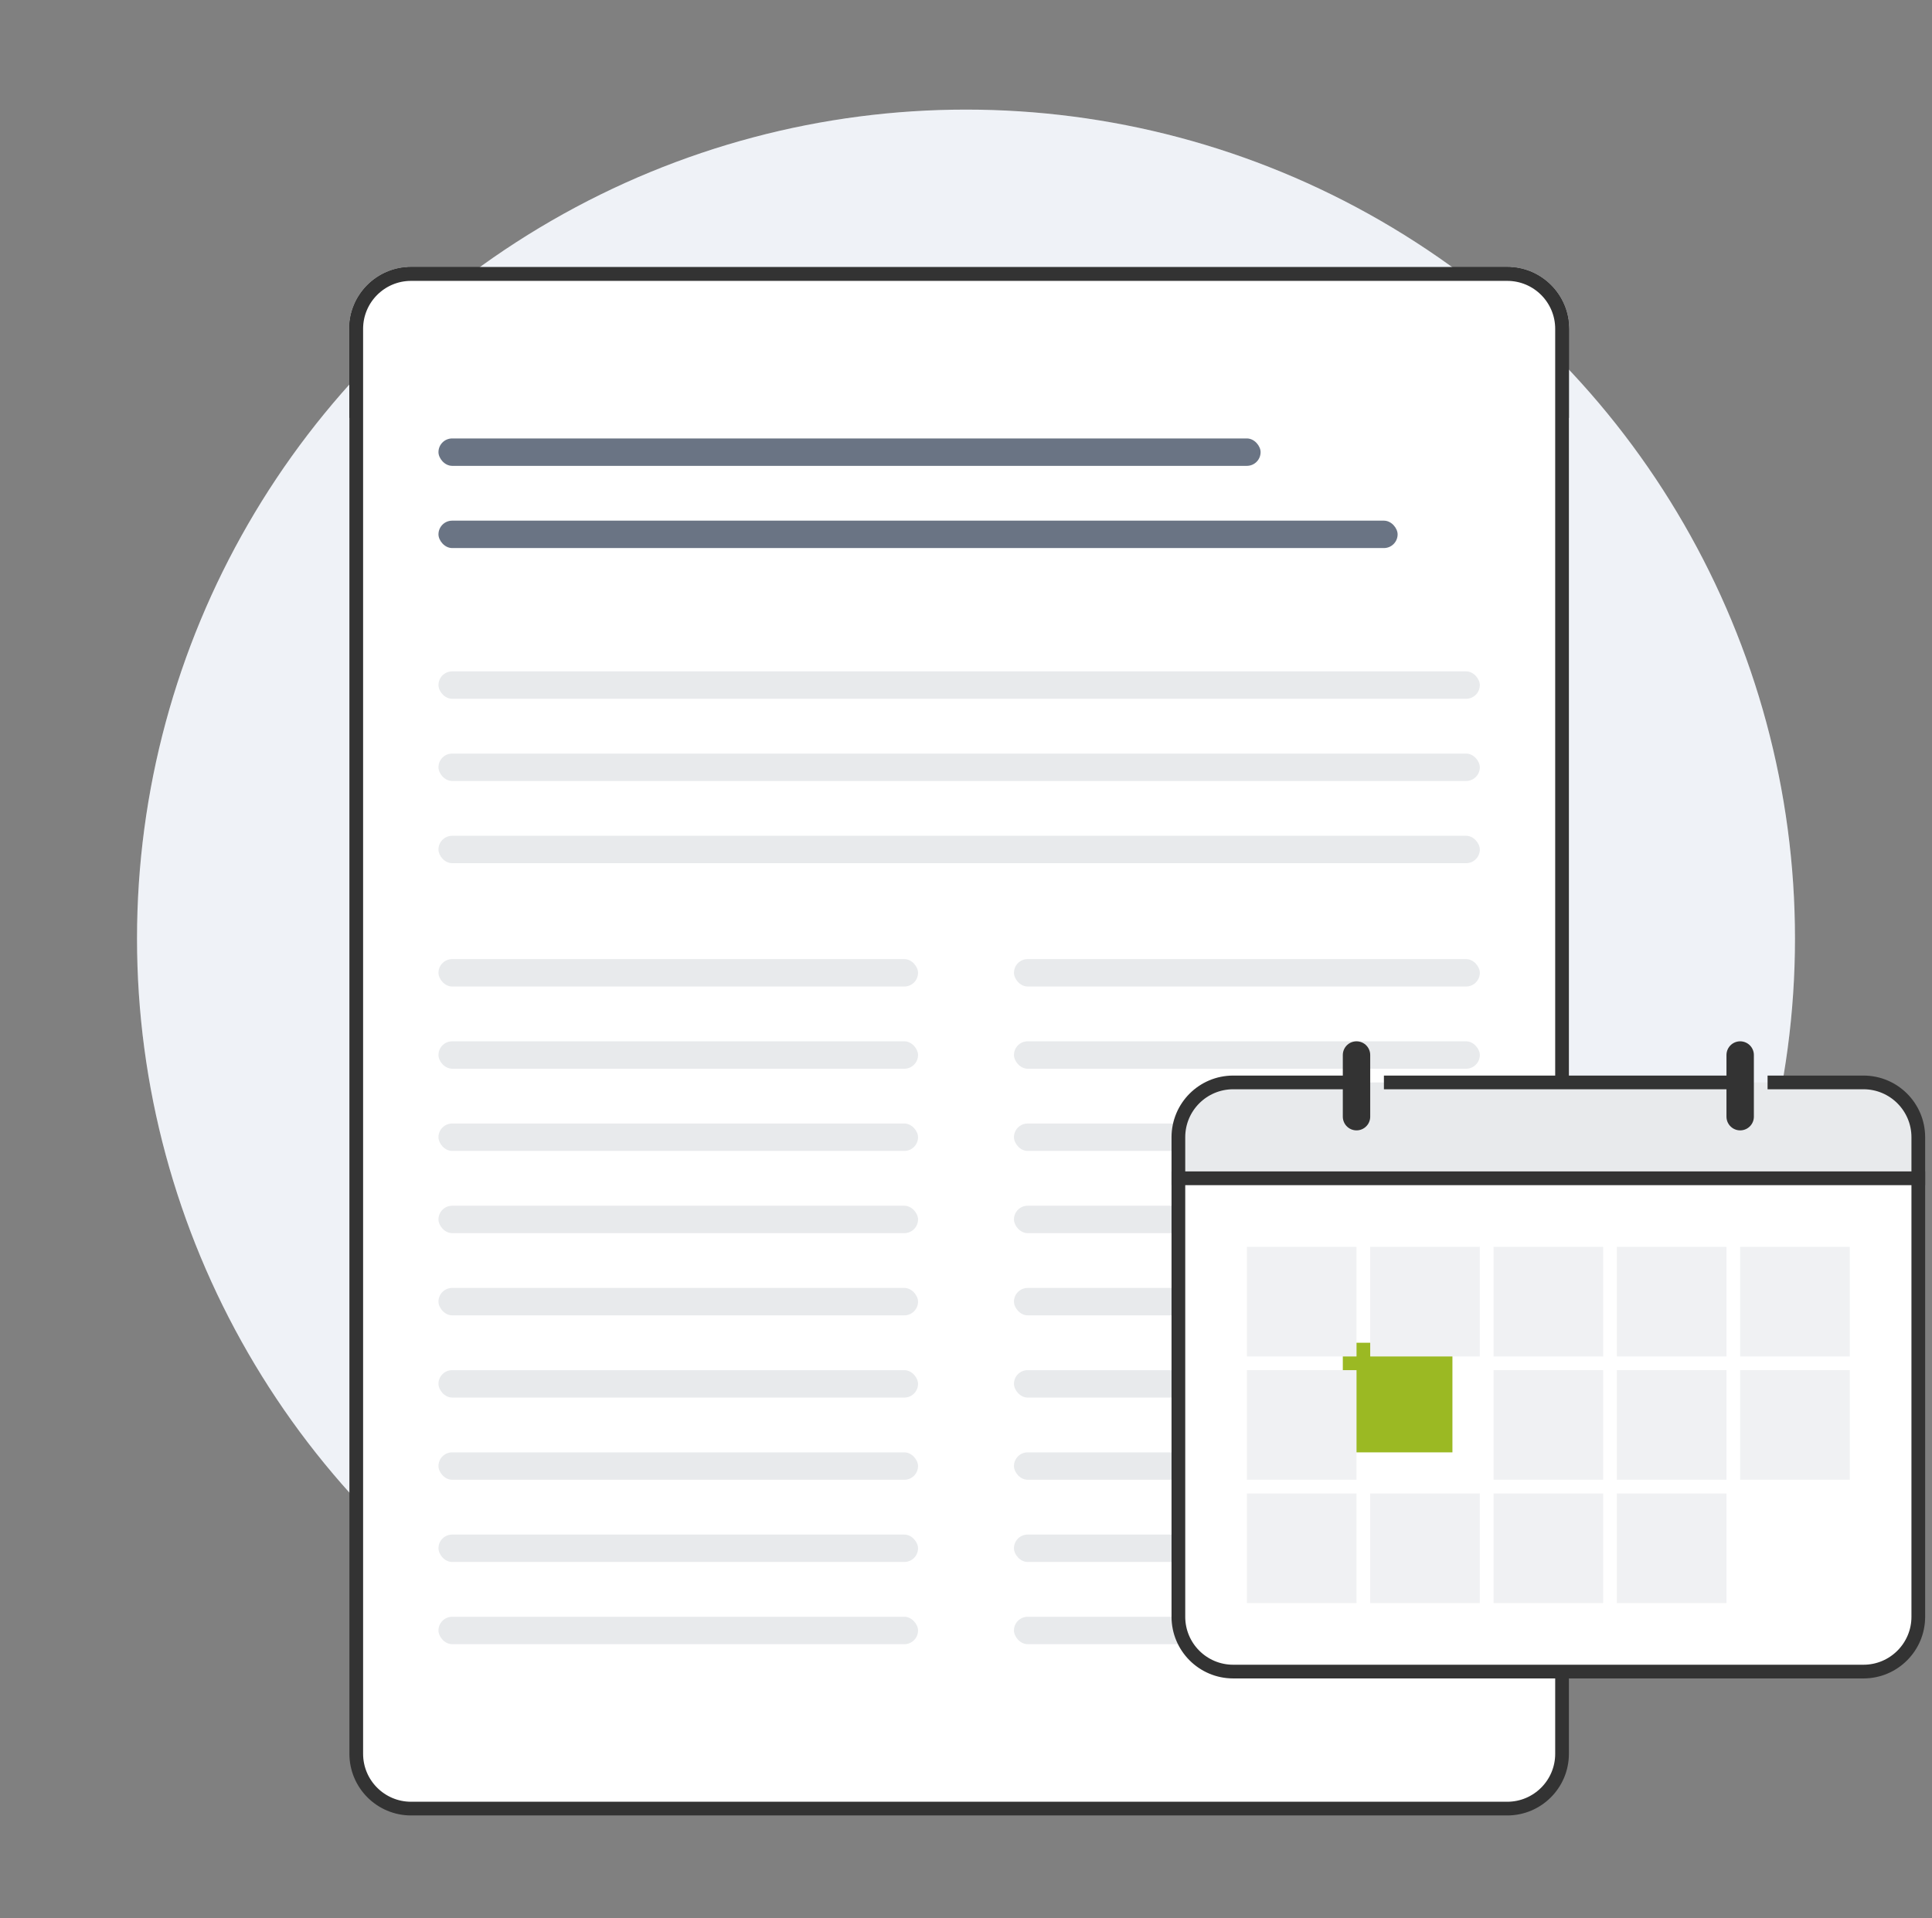 <svg width="141" height="140" viewBox="0 0 141 140" fill="none" xmlns="http://www.w3.org/2000/svg">
<rect x="0" y="0" width="141" height="140" fill="#808080" stroke="none"/>
<circle cx="70.5" cy="68.5" r="60.5" fill="white"/>
<circle cx="70.5" cy="68.5" r="60.5" fill="#5A79AE" fill-opacity="0.1"/>
<path d="M26 24C26 21.791 27.791 20 30 20H110C112.209 20 114 21.791 114 24V30H26V24Z" fill="white"/>
<path d="M26 24C26 21.791 27.791 20 30 20H110C112.209 20 114 21.791 114 24V30H26V24Z" fill="#6A7484" fill-opacity="0.1"/>
<path d="M26 24C26 21.791 27.791 20 30 20H110C112.209 20 114 21.791 114 24V30H26V24Z" stroke="black"/>
<path d="M26 24C26 21.791 27.791 20 30 20H110C112.209 20 114 21.791 114 24V128C114 130.209 112.209 132 110 132H30C27.791 132 26 130.209 26 128V24Z" fill="white" stroke="#333333" stroke-linejoin="round"/>
<rect x="38" y="86" width="64" height="22" rx="1" fill="white"/>
<rect x="32" y="49" width="76" height="2" rx="1" fill="white"/>
<rect x="32" y="49" width="76" height="2" rx="1" fill="#6A7484" fill-opacity="0.15"/>
<rect x="32" y="55" width="76" height="2" rx="1" fill="white"/>
<rect x="32" y="55" width="76" height="2" rx="1" fill="#6A7484" fill-opacity="0.15"/>
<rect x="32" y="61" width="76" height="2" rx="1" fill="white"/>
<rect x="32" y="61" width="76" height="2" rx="1" fill="#6A7484" fill-opacity="0.15"/>
<rect x="32" y="70" width="35" height="2" rx="1" fill="white"/>
<rect x="32" y="70" width="35" height="2" rx="1" fill="#6A7484" fill-opacity="0.15"/>
<rect x="32" y="76" width="35" height="2" rx="1" fill="white"/>
<rect x="32" y="76" width="35" height="2" rx="1" fill="#6A7484" fill-opacity="0.15"/>
<rect x="32" y="82" width="35" height="2" rx="1" fill="white"/>
<rect x="32" y="82" width="35" height="2" rx="1" fill="#6A7484" fill-opacity="0.15"/>
<rect x="32" y="88" width="35" height="2" rx="1" fill="white"/>
<rect x="32" y="88" width="35" height="2" rx="1" fill="#6A7484" fill-opacity="0.15"/>
<rect x="32" y="94" width="35" height="2" rx="1" fill="white"/>
<rect x="32" y="94" width="35" height="2" rx="1" fill="#6A7484" fill-opacity="0.15"/>
<rect x="32" y="100" width="35" height="2" rx="1" fill="white"/>
<rect x="32" y="100" width="35" height="2" rx="1" fill="#6A7484" fill-opacity="0.15"/>
<rect x="32" y="106" width="35" height="2" rx="1" fill="white"/>
<rect x="32" y="106" width="35" height="2" rx="1" fill="#6A7484" fill-opacity="0.15"/>
<rect x="32" y="112" width="35" height="2" rx="1" fill="white"/>
<rect x="32" y="112" width="35" height="2" rx="1" fill="#6A7484" fill-opacity="0.15"/>
<rect x="32" y="118" width="35" height="2" rx="1" fill="white"/>
<rect x="32" y="118" width="35" height="2" rx="1" fill="#6A7484" fill-opacity="0.15"/>
<rect x="74" y="70" width="34" height="2" rx="1" fill="white"/>
<rect x="74" y="70" width="34" height="2" rx="1" fill="#6A7484" fill-opacity="0.15"/>
<rect x="74" y="76" width="34" height="2" rx="1" fill="white"/>
<rect x="74" y="76" width="34" height="2" rx="1" fill="#6A7484" fill-opacity="0.15"/>
<rect x="74" y="82" width="34" height="2" rx="1" fill="white"/>
<rect x="74" y="82" width="34" height="2" rx="1" fill="#6A7484" fill-opacity="0.15"/>
<rect x="74" y="88" width="34" height="2" rx="1" fill="white"/>
<rect x="74" y="88" width="34" height="2" rx="1" fill="#6A7484" fill-opacity="0.15"/>
<rect x="74" y="94" width="34" height="2" rx="1" fill="white"/>
<rect x="74" y="94" width="34" height="2" rx="1" fill="#6A7484" fill-opacity="0.15"/>
<rect x="74" y="100" width="34" height="2" rx="1" fill="white"/>
<rect x="74" y="100" width="34" height="2" rx="1" fill="#6A7484" fill-opacity="0.15"/>
<rect x="74" y="106" width="34" height="2" rx="1" fill="white"/>
<rect x="74" y="106" width="34" height="2" rx="1" fill="#6A7484" fill-opacity="0.15"/>
<rect x="74" y="112" width="34" height="2" rx="1" fill="white"/>
<rect x="74" y="112" width="34" height="2" rx="1" fill="#6A7484" fill-opacity="0.15"/>
<rect x="74" y="118" width="34" height="2" rx="1" fill="white"/>
<rect x="74" y="118" width="34" height="2" rx="1" fill="#6A7484" fill-opacity="0.15"/>
<rect x="32" y="32" width="60" height="2" rx="1" fill="#6A7484"/>
<rect x="32" y="38" width="70" height="2" rx="1" fill="#6A7484"/>
<path d="M86 83C86 80.791 87.791 79 90 79H136C138.209 79 140 80.791 140 83V86H86V83Z" fill="white"/>
<path d="M86 83C86 80.791 87.791 79 90 79H136C138.209 79 140 80.791 140 83V86H86V83Z" fill="#6A7484" fill-opacity="0.15"/>
<path d="M99 79H90C87.791 79 86 80.791 86 83V86H140V83C140 80.791 138.209 79 136 79H129M101 79H127" stroke="#333333"/>
<path d="M86 86H140V118C140 120.209 138.209 122 136 122H90C87.791 122 86 120.209 86 118V86Z" fill="white" stroke="#333333"/>
<rect x="98" y="98" width="8" height="8" fill="#9BB923"/>
<path fill-rule="evenodd" clip-rule="evenodd" d="M91 91H99V99H91V91ZM91 100H99V108H91V100ZM99 109H91V117H99V109ZM100 91H108V99H100V91ZM108 109H100V117H108V109ZM109 91H117V99H109V91ZM117 100H109V108H117V100ZM109 109H117V117H109V109ZM126 91H118V99H126V91ZM118 100H126V108H118V100ZM126 109H118V117H126V109ZM127 91H135V99H127V91ZM135 100H127V108H135V100Z" fill="white"/>
<path fill-rule="evenodd" clip-rule="evenodd" d="M91 91H99V99H91V91ZM91 100H99V108H91V100ZM99 109H91V117H99V109ZM100 91H108V99H100V91ZM108 109H100V117H108V109ZM109 91H117V99H109V91ZM117 100H109V108H117V100ZM109 109H117V117H109V109ZM126 91H118V99H126V91ZM118 100H126V108H118V100ZM126 109H118V117H126V109ZM127 91H135V99H127V91ZM135 100H127V108H135V100Z" fill="#6A7484" fill-opacity="0.1"/>
<path d="M99 77V81.5" stroke="#333333" stroke-width="2" stroke-linecap="round"/>
<path d="M127 77V81.5" stroke="#333333" stroke-width="2" stroke-linecap="round"/>
</svg>
